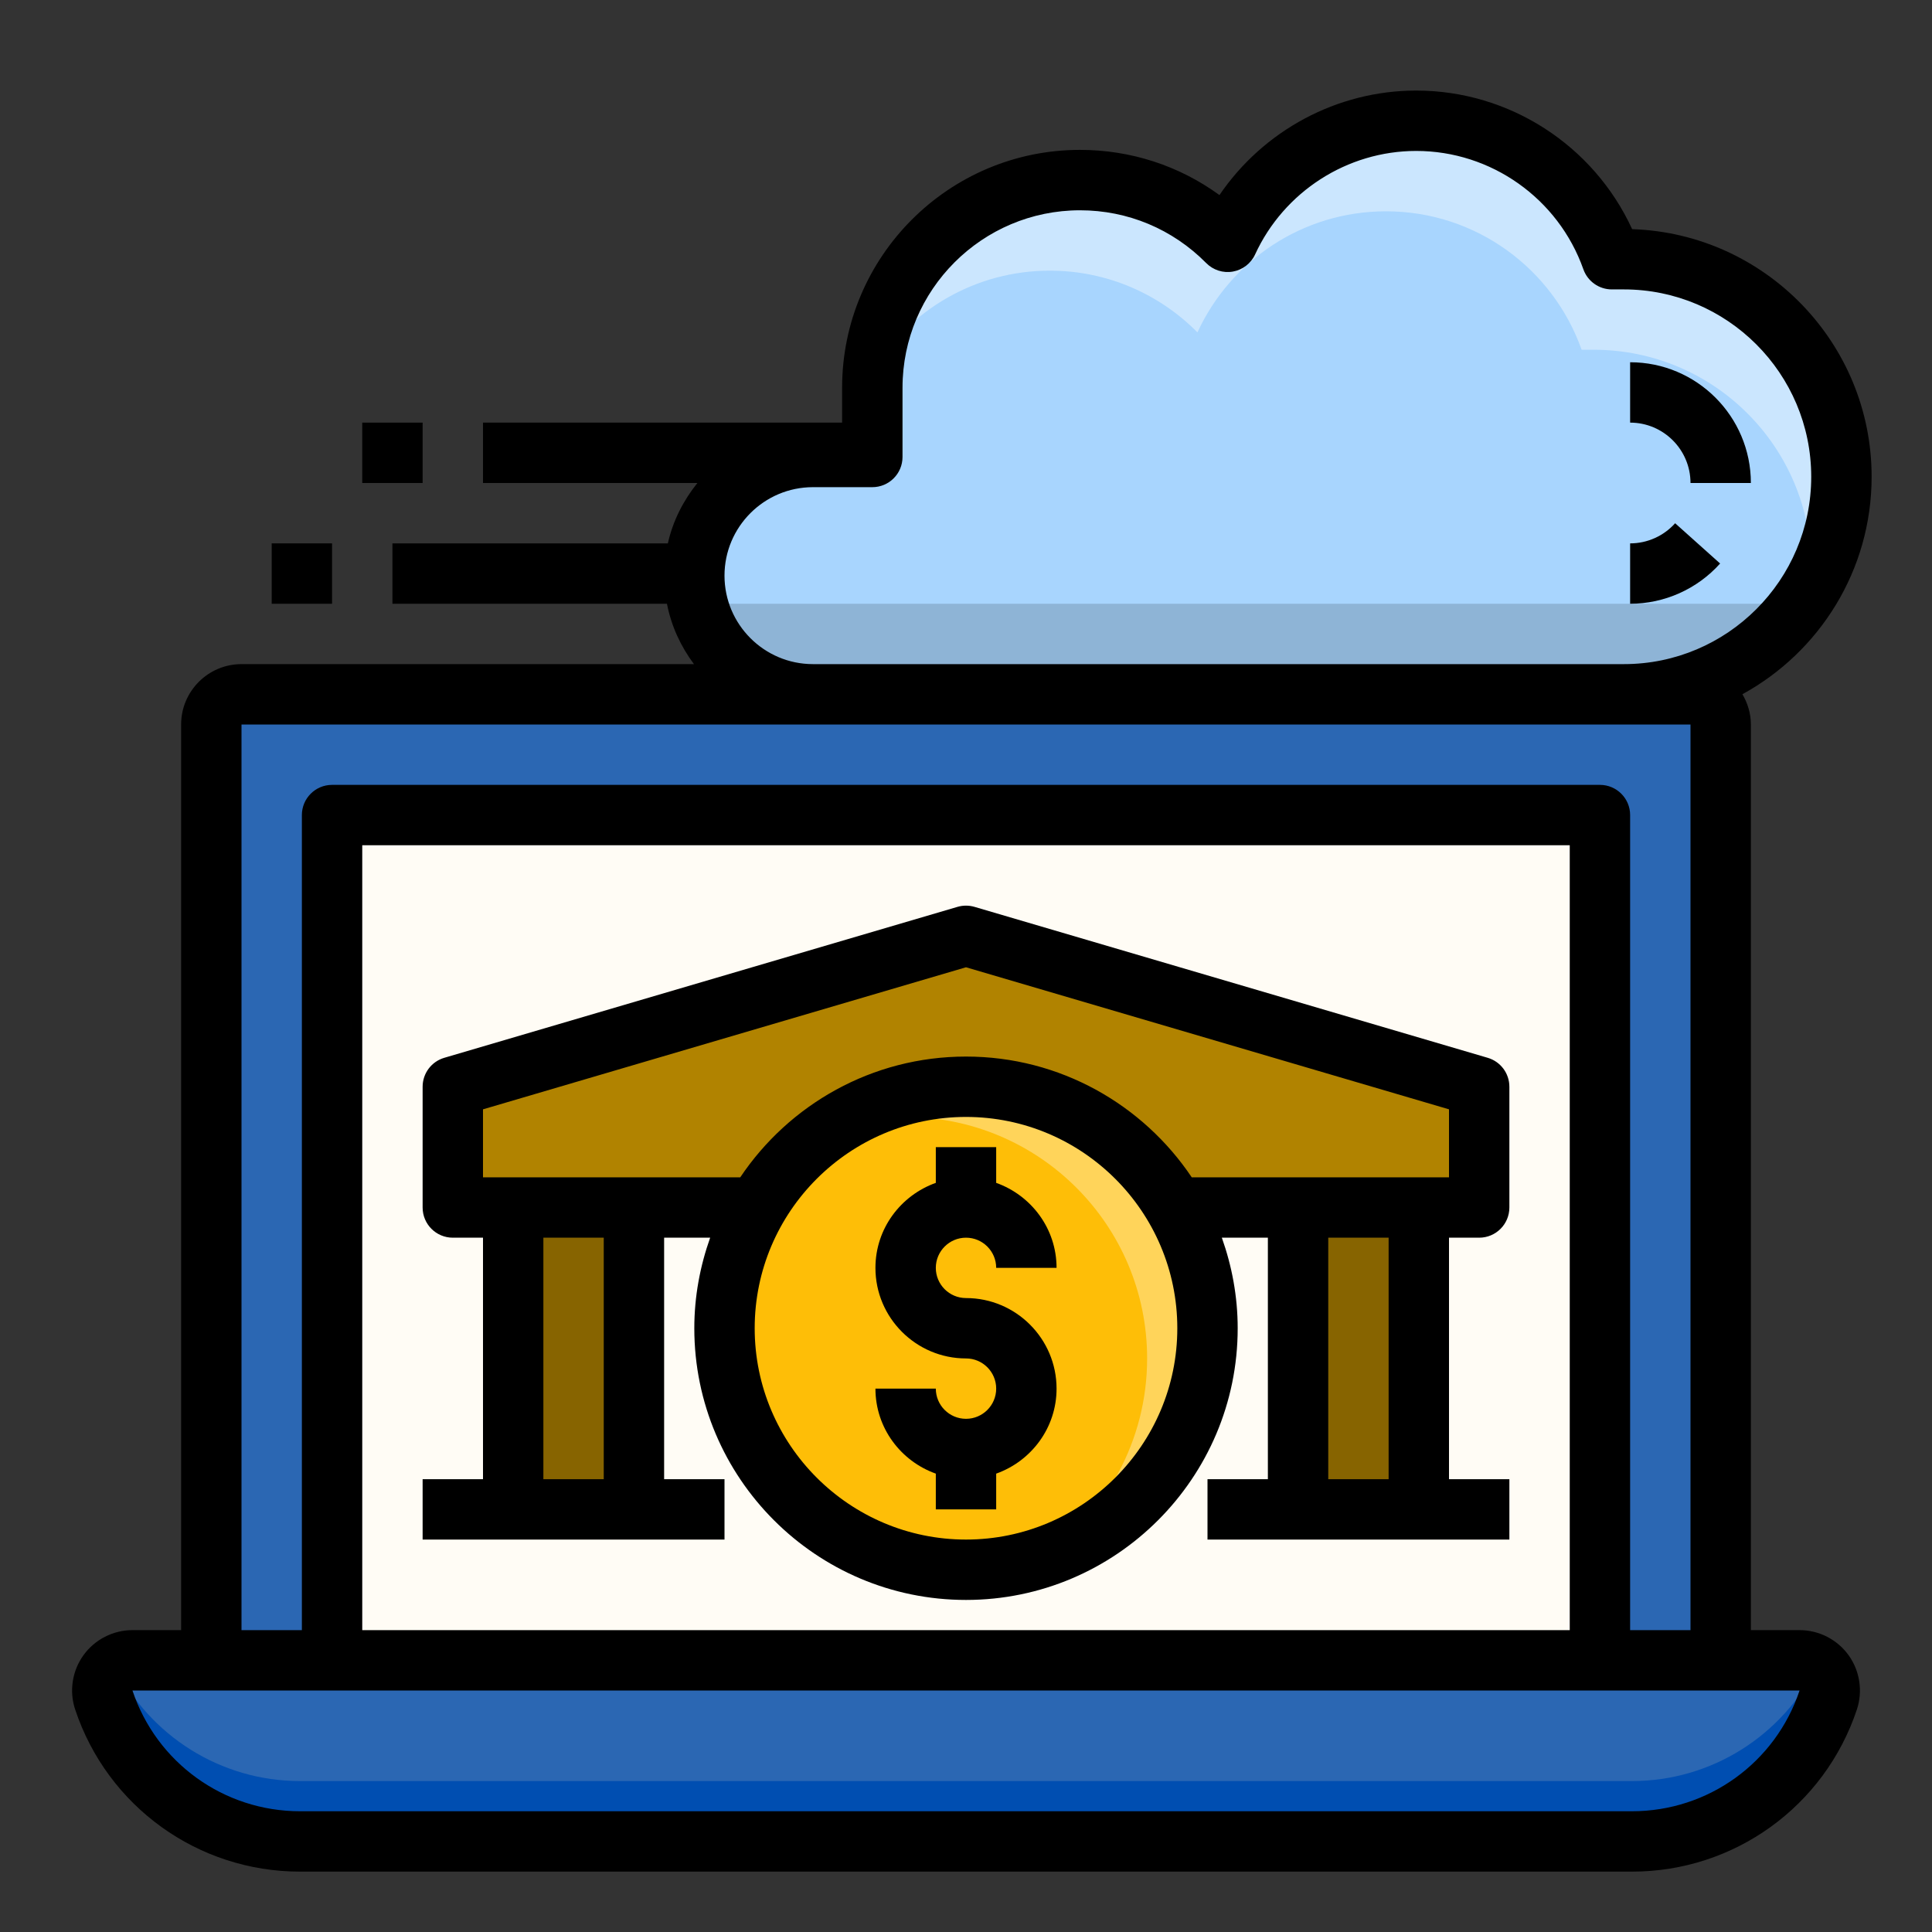 <svg id="Layer_1_1_" enable-background="new 0 0 64 64" height="512" viewBox="0 0 64 64" width="512" xmlns="http://www.w3.org/2000/svg"><rect x="0" y="0" width="64" height="64" fill="#333333" stroke="none"/><path d="m11 27h42v28h-42z" fill="#fffcf5"/><path d="m8 23c-.552 0-1 .448-1 1v31h4v-28h42v28h4v-31c0-.552-.448-1-1-1h-2.207-26.862z" fill="#2b67b3"/><path d="m17 40h4v10h-4z" fill="#876400"/><path d="m53.793 8.586h-.4c-.945-2.67-3.485-4.586-6.479-4.586-2.774 0-5.158 1.645-6.247 4.01-1.247-1.262-2.977-2.045-4.891-2.045-3.799 0-6.879 3.08-6.879 6.879v2.293h-1.966c-2.171 0-3.931 1.76-3.931 3.931 0 2.172 1.76 3.932 3.931 3.932h26.862c3.98 0 7.207-3.227 7.207-7.207s-3.227-7.207-7.207-7.207z" fill="#a8d5fe"/><path d="m43 40h4v10h-4z" fill="#876400"/><path d="m11 55h-4-2.613c-.683 0-1.165.669-.949 1.316.933 2.797 3.551 4.684 6.499 4.684h44.126c2.948 0 5.566-1.887 6.498-4.684.216-.647-.266-1.316-.948-1.316h-2.613-4z" fill="#2b67b3"/><path d="m34.776 8.966c1.914 0 3.644.783 4.891 2.045 1.089-2.366 3.473-4.011 6.247-4.011 2.994 0 5.534 1.916 6.479 4.586h.4c3.98 0 7.207 3.227 7.207 7.207 0 .239-.013.475-.036.708.653-1.084 1.036-2.35 1.036-3.708 0-3.98-3.227-7.207-7.207-7.207h-.4c-.945-2.67-3.485-4.586-6.479-4.586-2.774 0-5.158 1.645-6.247 4.01-1.247-1.262-2.977-2.045-4.891-2.045-3.594 0-6.54 2.757-6.849 6.27 1.213-1.959 3.375-3.269 5.849-3.269z" fill="#cbe6fe"/><path d="m49 36-17-5-17 5v4h34z" fill="#b18300"/><path d="m32 36c-2.959 0-5.537 1.611-6.921 4-.682 1.178-1.079 2.541-1.079 4 0 4.418 3.582 8 8 8s8-3.582 8-8-3.582-8-8-8z" fill="#febe07"/><path d="m32 36c-1.684 0-3.234.535-4.521 1.424.794-.265 1.637-.424 2.521-.424 4.418 0 8 3.582 8 8 0 2.729-1.369 5.135-3.454 6.579 3.168-1.064 5.454-4.052 5.454-7.579 0-4.418-3.582-8-8-8z" fill="#ffd45a"/><path d="m60.19 55.191c-1.143 2.306-3.5 3.809-6.127 3.809h-44.126c-2.627 0-4.984-1.503-6.127-3.809-.339.244-.517.687-.371 1.125.932 2.797 3.55 4.684 6.498 4.684h44.126c2.948 0 5.566-1.887 6.498-4.684.146-.438-.031-.881-.371-1.125z" fill="#004eb1"/><path d="m23.123 20c.327 1.338 1.336 2.395 2.64 2.804h29.677c1.718-.402 3.196-1.417 4.196-2.804z" fill="#8eb4d6"/><path d="m32 41c.552 0 1 .449 1 1h2c0-1.302-.839-2.402-2-2.816v-1.184h-2v1.184c-1.161.414-2 1.514-2 2.816 0 1.654 1.346 3 3 3 .552 0 1 .449 1 1s-.448 1-1 1-1-.449-1-1h-2c0 1.302.839 2.402 2 2.816v1.184h2v-1.184c1.161-.414 2-1.514 2-2.816 0-1.654-1.346-3-3-3-.552 0-1-.449-1-1s.448-1 1-1z"/><path d="m24 49h-2v-8h1.525c-.334.94-.525 1.947-.525 3 0 4.962 4.037 9 9 9s9-4.038 9-9c0-1.053-.191-2.06-.525-3h1.525v8h-2v2h10v-2h-2v-8h1c.553 0 1-.448 1-1v-4c0-.444-.292-.834-.718-.959l-17-5c-.184-.054-.381-.054-.564 0l-17 5c-.426.125-.718.515-.718.959v4c0 .552.447 1 1 1h1v8h-2v2h10zm8 2c-3.859 0-7-3.14-7-7s3.141-7 7-7 7 3.14 7 7-3.141 7-7 7zm14-2h-2v-8h2zm-30-12.252 16-4.706 16 4.706v2.252h-8.522c-1.617-2.41-4.365-4-7.478-4s-5.862 1.59-7.478 4h-8.522zm2 4.252h2v8h-2z"/><path d="m54.067 7.591c-1.274-2.773-4.065-4.591-7.153-4.591-2.626 0-5.065 1.326-6.518 3.462-1.336-.973-2.938-1.497-4.621-1.497-4.345 0-7.879 3.535-7.879 7.879v1.156h-11.896v2h7.102c-.464.578-.812 1.252-.978 2h-9.124v2h9.094c.143.742.459 1.416.894 2h-14.988c-1.103 0-2 .897-2 2v30h-1.612c-.642 0-1.248.311-1.623.831s-.478 1.194-.274 1.802c1.07 3.21 4.063 5.367 7.447 5.367h44.125c3.384 0 6.377-2.157 7.448-5.368.202-.608.1-1.282-.275-1.802s-.982-.83-1.624-.83h-1.612v-30c0-.367-.107-.707-.28-1.003 2.548-1.394 4.28-4.1 4.28-7.204 0-4.433-3.533-8.057-7.933-8.202zm5.546 48.409c-.798 2.393-3.028 4-5.551 4h-44.124c-2.522 0-4.753-1.607-5.55-4zm-7.613-2h-40v-26h40zm4-30v30h-2v-27c0-.552-.447-1-1-1h-42c-.553 0-1 .448-1 1v27h-2v-30zm-2.207-2h-26.862c-1.617 0-2.931-1.315-2.931-2.931s1.314-2.931 2.931-2.931h1.966c.553 0 1-.448 1-1v-2.293c0-3.242 2.638-5.879 5.879-5.879 1.582 0 3.066.621 4.181 1.748.23.233.561.34.884.282.323-.057.599-.269.735-.566.958-2.084 3.054-3.43 5.338-3.43 2.481 0 4.707 1.575 5.537 3.92.141.399.519.667.942.667h.399c3.423 0 6.207 2.784 6.207 6.207s-2.783 6.206-6.206 6.206z"/><path d="m54 18v2c1.136 0 2.223-.486 2.981-1.333l-1.49-1.334c-.38.424-.923.667-1.491.667z"/><path d="m54 12v2c1.103 0 2 .897 2 2h2c0-2.206-1.794-4-4-4z"/><path d="m9 18h2v2h-2z"/><path d="m12 14h2v2h-2z"/></svg>